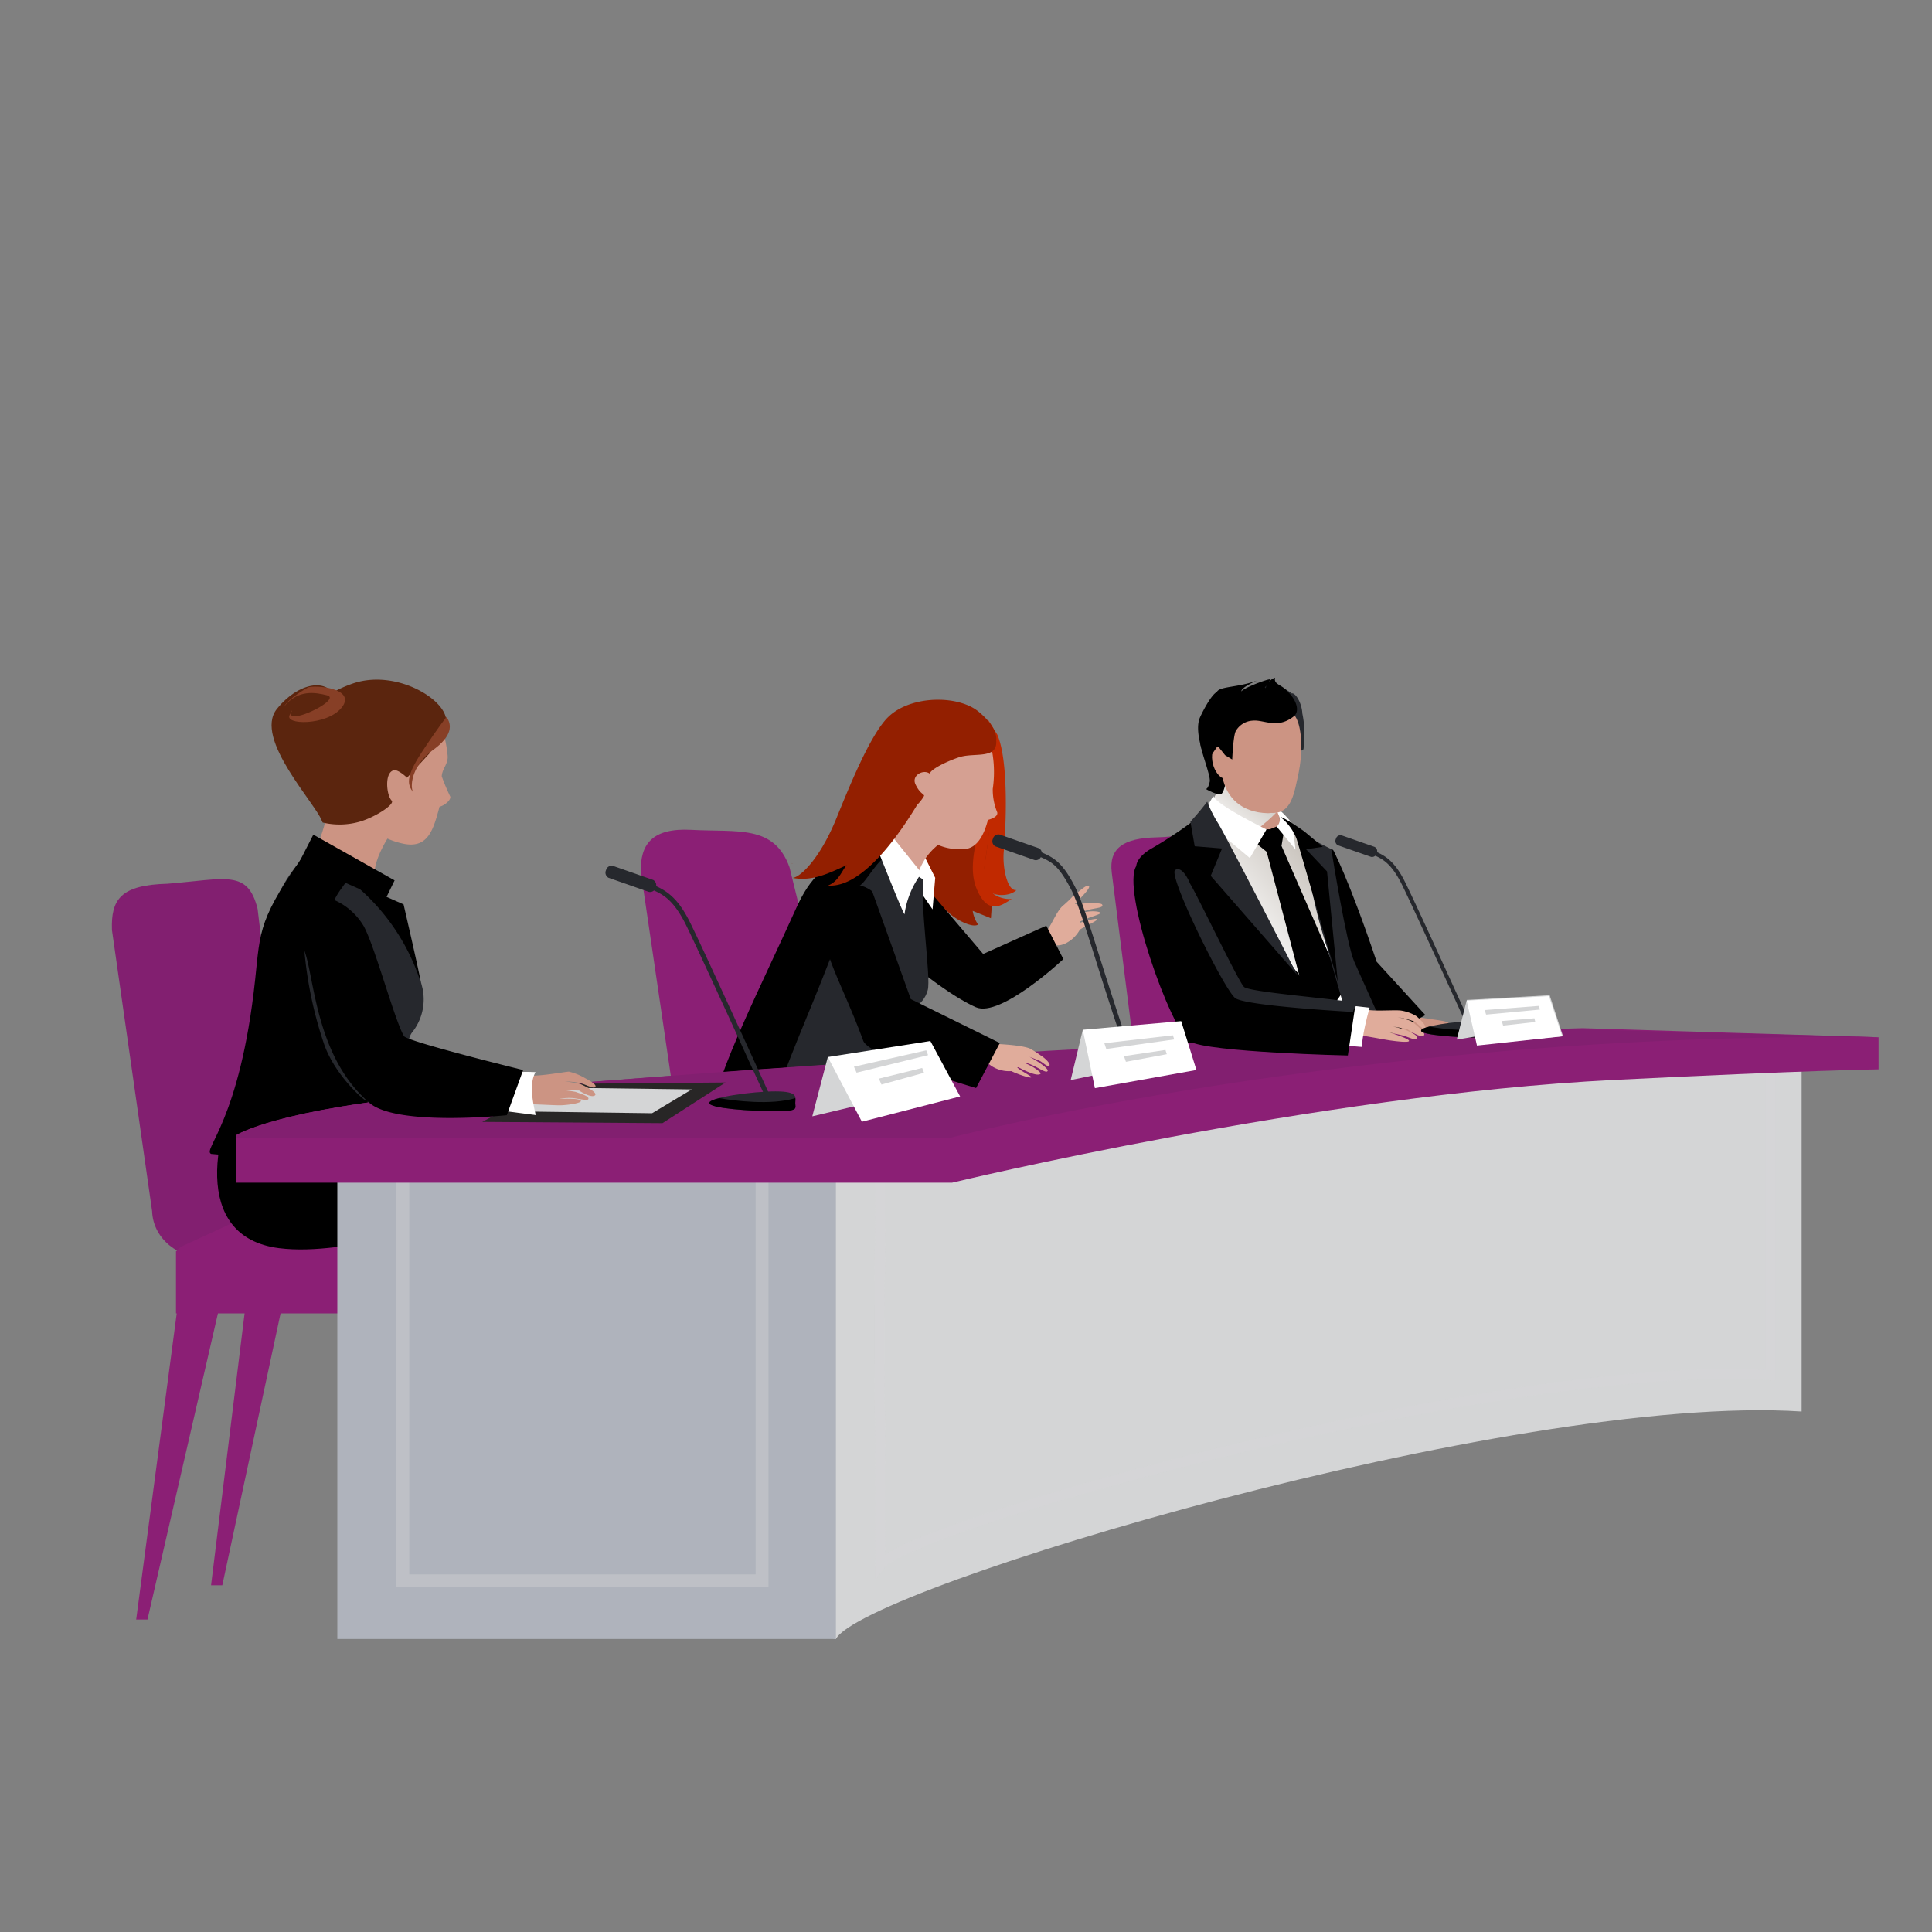 <svg xmlns="http://www.w3.org/2000/svg" xmlns:xlink="http://www.w3.org/1999/xlink" viewBox="0 0 450 450">
    <rect x="0" y="0" width="450" height="450" fill="#808080" stroke="none"/>
    <defs>
        <style>
            .cls-1 {
                isolation: isolate;
            }

            .cls-2 {
                fill: #931f00;
            }

            .cls-3 {
                fill: #c12900;
            }

            .cls-4 {
                fill: #e0ac9b;
            }

            .cls-5 {
                fill: #fff;
            }

            .cls-6 {
                fill: #8B1F75;
            }

            .cls-7 {
                fill: #d5a092;
            }

            .cls-8 {
                fill: #26282d;
            }

            .cls-9 {
                fill: #cc9483;
            }

            .cls-10 {
                fill: #5b250e;
            }

            .cls-11 {
                fill: #821f70;
            }

            .cls-12 {
                fill: #000;
            }

            .cls-13 {
                fill: #000;
            }

            .cls-14 {
                fill: #873f26;
            }

            .cls-15,
            .cls-16,
            .cls-18 {
                mix-blend-mode: multiply;
            }

            .cls-15 {
                fill: url(#linear-gradient);
            }

            .cls-16 {
                fill: url(#linear-gradient-2);
            }

            .cls-17,
            .cls-18,
            .cls-20 {
                fill: #d4d5d6;
            }

            .cls-18 {
                opacity: 0.55;
            }

            .cls-19 {
                fill: #afb3bc;
            }

            .cls-20 {
                opacity: 0.4;
            }

            .cls-21 {
                fill: #282626;
            }
        </style>
        <linearGradient id="linear-gradient" x1="282.43" y1="258.62" x2="308.43" y2="240.68"
            gradientTransform="translate(-58.32 21.09) rotate(-15.63)" gradientUnits="userSpaceOnUse">
            <stop offset="0" stop-color="#fff" />
            <stop offset="0.52" stop-color="#c6c0b9" />
        </linearGradient>
        <linearGradient id="linear-gradient-2" x1="278.4" y1="281.44" x2="303.95" y2="269.76"
            gradientTransform="translate(-58.32 21.09) rotate(-15.63)" gradientUnits="userSpaceOnUse">
            <stop offset="0" stop-color="#fff" />
            <stop offset="1" stop-color="#c6c0b9" />
        </linearGradient>
    </defs>
    <g class="cls-1">
        <g id="Layer_6" data-name="Layer 6">
            <path class="cls-2"
                d="M193.71,196.9s3.81,1.86,11.77-22.15c3.24-9.77,1.54-6.21,7.19-8.29,15.05-5.56,18.77,4,19.47,5.18l1.15,7.67-2.49,34.57-4.24-1.72a7.53,7.53,0,0,0,1.25,3.18c-1.36,1-6.29-1.61-7.62-3.7,1.19,2.35,3.13,3.91,2.23,4-7.6,1.1-14.88-7.59-17.16-13.41Z" />
            <path class="cls-3"
                d="M230.21,167.77a125.59,125.59,0,0,1-1.29,36.08c-.93,5.15,5.88,5.5,7.81,3.47-2.11.3-3.27-5.32-2.94-8.92.53-5.81,1.19-21-1.48-27.25Z" />
            <path class="cls-3"
                d="M229.72,168.59c3.07,2.78,1.79,18.67-.43,33.28-1,6.76,4.61,7.75,6.36,7.51-2.12,1.37-5.43,4-8.09-2.14-3.43-8,3.47-17.5,1.52-31.11C227.77,166.9,229.72,168.59,229.72,168.59Z" />
            <path class="cls-4"
                d="M243.92,216.7c1.41-2.07,2.37-4.82,3.9-5.94,2.15-1.93,1.69-1.73,2.27-2.15,1.23-.9,3.32-3,3.59-2.09.11.4-1.27,1.93-2.33,3l-1,1.06c1.46-.13,6-.42,6.34.08.64,1-2.37.71-4.49,1.74l-.06.25c1.62-.64,4.19-.39,4.17,0s-3.15,1.1-4.7,2a2.29,2.29,0,0,1-.09.28c1.43-.45,4-1.18,4-.79s-2.41,1.38-4,2.39a7.6,7.6,0,0,1-3.47,3.27c-1.8.79-2.7.15-2.7.15Z" />
            <path
                d="M243.7,215.61,229,222.2l-12.5-14.68s-8.28-11.08-15.4-1.43c-5,6.75,17,24.45,26.19,28.51,5.76,2.53,20.39-11.21,20.39-11.21Z" />
            <polygon class="cls-5" points="214.96 198.73 217.83 204.46 217.21 211.81 211.99 204.24 214.96 198.73" />
            <polygon points="213.31 287.27 229.95 276.44 228.9 265.1 210.01 272.42 213.31 287.27" />
            <polygon class="cls-6"
                points="235.82 343.19 238.22 343.19 230.51 274.1 225.78 265.93 170.19 264.9 170.19 279.29 170.35 279.29 162.41 343.6 164.81 343.6 178.59 279.29 223.07 279.29 235.82 343.19" />
            <path class="cls-6"
                d="M183.89,202c-3.59-9.95-12-8.12-22.86-8.71-9.09-.49-12,3.33-11.75,9.92l8.78,59.73c.24,6.19,6.26,10.62,13.37,9.9s28-2.74,27.71-8.91Z" />
            <polygon class="cls-6"
                points="219.78 350.45 223.6 350.45 216.1 285.81 226.57 280.7 227.32 264.04 154.96 272.59 154.86 283.33 155.01 283.33 146.49 350.89 148.89 350.89 163.77 283.33 208.68 285.81 219.78 350.45" />
            <path class="cls-6"
                d="M157.4,273.49c-3,0-3.17-1-.5-2.27l19.67-9.06c2.68-1.24,2.1-1.55,5-1.54l43.27,1.93c3,0,5.5,1.73,3.19,3.55l-8.47,3.53c-2.31,1.81-4.69,6.59-7.63,6.58Z" />
            <path class="cls-7"
                d="M228.36,192.94c-15.47,2.28-15.08,13.75-15.78,16.19-1.07,3.73-3.35-1.65-7.39-6.68-3.54-4.44-3.64-5.88-6.33-8,3.15-1.4,17.26-15.91,19-23.93S228.36,192.94,228.36,192.94Z" />
            <path class="cls-8"
                d="M207.58,199c2,2.31,7.51,5.92,7.51,5.92-.83,6,1.79,22.81,1,25.69-1.06,4-5,4.84-6.58,6.59-5.44,5.82-5.81,11.23-3.7,15,1.28,2.3-26.44,6.56-26.44,6.56s-10,1.45-12.12-1.15c-1.35-1.62,14.5-32.75,19.55-42.1s7.31-13.9,18.08-20.71C205.76,199.94,205.23,196.3,207.58,199Z" />
            <path
                d="M185.27,211.92c-7.34,16.33-18.88,39.08-19.2,47l13.33-.09s2.76-8,8.3-21.41c11.09-26.88,11.32-30.64,12.45-31.11,1.51-.62,4.27-6.43,7.26-7.53-2.27-1.57-1.94-1.46-4.81-5.3C191.74,202.44,189,203.55,185.27,211.92Z" />
            <path class="cls-7"
                d="M214.34,164.8c-8.58,1.31-8.09,7.9-5.2,18.41s8.05,14.95,15.32,14.58c2.48-.11,4.4-2.07,5.65-6.81,1.22-.35,2.33-.87,2.17-1.75a13.9,13.9,0,0,1-1.05-5.48,26.94,26.94,0,0,0-.71-11.17C227.61,162.07,219.68,164,214.34,164.8Z" />
            <path class="cls-9"
                d="M249,304.73a59.53,59.53,0,0,0,1.57,8.07s17.51,6,21.44,4.52-7.87-3.54-13.91-16.26C254.93,294.34,249,302.64,249,304.73Z" />
            <path
                d="M249.05,307.52c-.18-3.06-2.81-9.67-2.81-9.67l10.65-2.5s-2.52-.38,1.47,5.93c1.22,1.92,1.57,2.58,2.63,4.08.47.69-4.89,4.1,3.55,10.46,1.59,1.46,5.28-.72,7.52-.56,0,0,5,0,4.05,3.7-.47,1.92-10.67,4.75-13.92,1a10.88,10.88,0,0,0-7.48-4.12c-.3,2,1,8.37,1,8.37a5.85,5.85,0,0,1-1.86.32c-.14-1.71-2.05-8-3.41-8.88C248.73,314.7,249.19,310.23,249.05,307.52Z" />
            <path
                d="M232.27,249.7c3.66-1.55,11.48-3.52,15.16,1,2.14,2.62,2.82,4.78,3.93,12.07.73,4.73,12.93,46.21,12.93,46.21l-17.7,5.62s-9-48.79-12.43-49.31S224.1,254.68,224,253.84,232.27,249.7,232.27,249.7Z" />
            <path class="cls-9"
                d="M233.13,327.33c-.32,4.86,5.24,12.55,11.79,17.42,0,0-5.67,5.15-15-6-2.8-3.36-6-15.7-6-15.7S234.14,311.61,233.13,327.33Z" />
            <path
                d="M222.92,339.42c-1.52-1.21-.18-5.53.2-8.24.42-3-.88-10-.88-10l13.34-.07s-3.76,3.44-.22,10.08c.35.66-4.87,6.13-3.35,8.16,1.14,1.55,10,3.32,12.18,3.91,0,0,4.87,1,3.25,4.44-.83,1.78-11.39,2.58-13.83-1.77a10.82,10.82,0,0,0-6.55-5.49c-.68,1.91-.67,8.38-.67,8.38a5.93,5.93,0,0,1-1.88,0C224.7,347.08,224.06,340.65,222.92,339.42Z" />
            <path class="cls-8"
                d="M211,269.1c4.5,2.24,15.23,3.24,14.8,5.52-3.38,17.56-6.19,41.29-5.34,50.84L236.78,328s7.9-47.35,8.7-54.77a13.51,13.51,0,0,0-13.75-15.16C226.58,258.14,211,269.1,211,269.1Z" />
            <path class="cls-5"
                d="M205.53,192l9.14,11.37a20.55,20.55,0,0,0-4,9.61c-1.65-3.19-7.33-18.18-7.77-18.52S205.53,192,205.53,192Z" />
            <path class="cls-9"
                d="M87.3,203.37c-.24-4.14,5.51-13,9.25-15.48,0,0-20.24-12.32-19.64-5.78.46,5.08-2.44,16.95-6,18.48-7.82,3.38-7.2,23.71-1.62,29.28,3.79,3.79,23.82-3.87,24.15-4.09C94.89,224.81,86.42,213.22,87.3,203.37Z" />
            <path class="cls-9"
                d="M75.91,176.31c-1-10.41,5.48-14.82,13.74-15.62s13.59,4.88,14.61,15.27c.19,2-1.26,3-1.37,4.85a47.64,47.64,0,0,0,2,4.76c.11.85-1.35,2.05-2.52,2.33-1.4,5.24-2.61,9.8-8.37,8.63C85.87,194.89,76.93,186.71,75.91,176.31Z" />
            <path class="cls-10"
                d="M100.07,175.44l3.06-5.46c4.33-4.85-9.64-14.8-21.14-10.71-10.69,3.8-11.54,9.84-11.16,16.47s4.34,15.85,4.34,15.85a17,17,0,0,0,8.32-.12c3.63-.95,8.6-4.13,7.74-5-1.2-1.17-1.75-6.51.47-7.05,1.07-.27,3.11,1.73,3.11,1.73Z" />
            <polygon points="104.92 307.52 123.14 295.66 122.59 281.36 101.31 291.25 104.92 307.52" />
            <polygon class="cls-6"
                points="129.58 368.79 132.2 368.79 123.76 293.09 119.17 282.27 57.69 283.02 57.69 298.78 57.85 298.78 49.16 369.24 51.78 369.24 66.88 298.78 115.61 298.78 129.58 368.79" />
            <path class="cls-11"
                d="M60,211.69c-2.31-9.24-7.4-6.93-21-5.85-10.85.3-13.19,3.59-12.92,10.81l9.35,65.46c.24,6.78,6.81,11.68,14.61,10.92s18.75-4.31,18.4-11.09Z" />
            <polygon class="cls-6"
                points="112.01 376.74 116.19 376.74 107.98 305.92 135.27 292.53 87.8 283.99 40.99 291.44 40.99 305.92 41.16 305.92 31.72 377.22 34.35 377.22 50.76 305.92 99.84 305.92 112.01 376.74" />
            <path class="cls-6"
                d="M43.67,292.43c-3.23,0-3.48-1.15-.54-2.48L64.67,280c2.94-1.36,2.29-1.7,5.52-1.69l48,.23c3.22,0,6,1.89,3.49,3.9l-9.87,5.74a19.91,19.91,0,0,1-10.5,3.59Z" />
            <path class="cls-9"
                d="M144.81,294.62c-3.07,2.21-23.35,42.92-24,46-2.32,10.2,2.24,20.71,7.62,27.48-5.42,1.1-10.53-1.53-16.28-11.56-2.35-4.08-6-7.51-5.85-10.43.23-6.63,1.75-2.13,5-11s6.08-37,17.43-48.46C135.67,279.68,147.87,292.4,144.81,294.62Z" />
            <path class="cls-8"
                d="M108.58,340.32c-2.23.81-4.76,4.34-4.87,8.22s2.15,6.71-.84,15.24c1.74,1.07,1.93.67,1.93.67s3-10.71,4.57-9.41,2.49,6.92,4.48,11.48,13.91,7.35,15,6.55,2.91-3.95.45-5.94-2.82-3.09-2.82-3.09a8.08,8.08,0,0,1-8.57-3.72C114.1,354,108.58,340.32,108.58,340.32Z" />
            <path class="cls-9"
                d="M131.74,268.94c1.6,7.25,7.29,20.07,5.44,23.37s-4.47,55.14-3.81,58.21c2.17,10.25,10.71,17.88,18.45,21.76-4.45,3.28-10.21,3-19.63-3.67-3.83-2.72-8.56-4.31-9.69-7-2.57-6.12.7-2.69,0-12.1s-10-36.16-4.52-51.3c3.37-9.26.46-21.78,1.28-25S131.74,268.94,131.74,268.94Z" />
            <path
                d="M122.19,355.37c-1.69,1.67-2.49,5.93-1,9.49s4.77,5.2,5.65,14.2c2,.25,2-.2,2-.2s-1.74-11,.21-10.46,5.14,5.23,8.87,8.55,15.71.85,16.33-.33,1-4.8-2.09-5.58-3.85-1.62-3.85-1.62a8.12,8.12,0,0,1-9.35.2C133,365.48,122.19,355.37,122.19,355.37Z" />
            <path class="cls-12"
                d="M85.86,252.24c0,5.7,6.06,8.07,11,11.46s30.82-4.78,35.93-2.31,6.58,5.34,12.09,25.93c4.66,17.41,6.86,23.36,6.86,23.36l-32.95,12S127,286.59,104,286.16c-9.67-.19-45.62-2.48-44.81-13.05S57.78,249,57.78,249Z" />
            <path class="cls-13"
                d="M65,290.72c16.51,2.09,38.91-7.72,45.79-2.13.67,7.17-.19,38.16-.19,38.16L137,316c-.73-12.94-5.16-42.78-9.39-45.82-10.55-7.58-50.44,8.9-56.09-4.2-2.86-6.65.54-14.56,5-21.1L57.78,249C49.59,263.1,44.37,288.11,65,290.72Z" />
            <path class="cls-8"
                d="M83.55,203.08c2.59,2.07,10.73,16.71,10.73,16.71a37.73,37.73,0,0,1,4.18,10.62,12.35,12.35,0,0,1-2.55,10.16c-1.55,2.08-2.18,12.2-2.51,15s-.46,16.27-.46,16.27-32,.34-35.41-1.21c-2.08-1,3.28-27.4,3.88-38.8s-.7-22.58,11-33.81C75.75,199.44,79.68,200,83.55,203.08Z" />
            <path
                d="M59.43,228.16c-3.52,33-12.35,39.62-10.26,40.61,0,0,34.54,3.24,34.87,1.54,6.37-32.83-7.56-52.43-6.92-57.87.47-4,3-5.78,5.73-10.31-3.44-2.75-6.15-2.3-10.91-4.6C60.12,214,60.68,216.54,59.43,228.16Z" />
            <polygon points="72.98 194.41 91.91 205.06 89.65 209.71 69.69 200.83 72.98 194.41" />
            <path d="M81.38,205.07,94,210.65s4.62,20,3.91,17.9A49,49,0,0,0,81.38,205.07Z" />
            <path class="cls-10"
                d="M75.17,191.59c-1.33-4.17-16.23-19.53-10.68-26.46s13.69-7.63,14-.35C78.9,172.6,79.74,171.45,75.17,191.59Z" />
            <path class="cls-14"
                d="M71.88,160.05c3.12-.52,11.09.69,7.63,4.85s-13.52,4-12,1.56-1.39.69,1.56.35,9.88-4.16,7.1-4.86-6.76-1.38-10,2.6C67.38,162.47,71.88,160.05,71.88,160.05Z" />
            <path class="cls-14"
                d="M104,167c1.21,1.74,1.56,4.34-3.29,7.8-4.32,3.09-5.38,7.8-4.51,9.71-1.21-1.74-1.91-3.3,2.08-9.36S104,167,104,167Z" />
            <path class="cls-8"
                d="M315.93,296.08a37.79,37.79,0,0,1-4.4,17.79s13.15,4,14.21,3.94-.66-13.8-.85-17S315.93,296.08,315.93,296.08Z" />
            <path
                d="M312.58,311.48c-1,.95-2.88,2.87-2.37,7.27a20.7,20.7,0,0,0,1,4.76s6.31.42,7.2.36c.39,0,.29-1.63,1.91-1.37s5.8,2.37,9,2.53,10.21-.76,10.7-1.71c.3-.57,1.49-4.7-.83-5.09s-10.49-3.43-11.6-4.43-.63-2.93-2.07-3.38-3.85.94-3.43,1.81a1.68,1.68,0,0,1,.16,1.36s-6.46,1.1-7.6-.25A8.05,8.05,0,0,0,312.58,311.48Z" />
            <polygon class="cls-11"
                points="349.19 313.3 351.22 313.3 343.67 264.86 341.1 258.52 293.29 256.95 293.29 269.19 293.42 269.19 289.42 316.41 291.46 316.41 300.44 269.19 338.75 266.78 349.19 313.3" />
            <path class="cls-6"
                d="M298.18,196.47c-5.52-5.86-19.6-1.61-28.82-1.43-7.76.17-11.08,2.56-10.42,8.14l5.86,46.38c.6,5.23,6.35,11.8,12.34,10.72s25.18-2,32.08-7.93Z" />
            <polygon class="cls-6"
                points="315.32 328 318.58 328 312.19 273.55 344.04 266.49 343.07 256.78 270.12 261.78 269.79 272.08 269.93 272.08 262.58 326.91 264.63 326.91 277.39 272.08 305.86 273.55 315.32 328" />
            <path class="cls-11"
                d="M271.57,262.33c-2.51,0-2.7-.89-.41-1.93L306,254.54c2.28-1.07,7.14-.36,9.66-.35l24.48,2.07c2.51,0,4,.21,2,1.77l-29.79,6.16c-3.8,1.56-4.39.88-6.9.86Z" />
            <path class="cls-8"
                d="M347,289a36.37,36.37,0,0,1-4.88,16.88s12.45,4.33,13.47,4.31-.11-13.24-.18-16.3S347,289,347,289Z" />
            <path
                d="M343.2,303.66c-1,.86-2.86,2.63-2.55,6.87a20.05,20.05,0,0,0,.82,4.61s6,.64,6.88.62c.39,0,.36-1.56,1.88-1.25s5.49,2.49,8.55,2.76,9.8-.34,10.32-1.24c.3-.53,1.6-4.44-.62-4.9s-9.91-3.69-11-4.69-.48-2.83-1.85-3.31-3.72.75-3.36,1.6a1.6,1.6,0,0,1,.11,1.31s-6.24.81-7.28-.52A8,8,0,0,0,343.2,303.66Z" />
            <path
                d="M302,236.83s6.7,9.82,8.62,11.55,32.61,10.7,30.44,15.33-1.95,34.34-1.47,37.92c.21,1.5,13.44,1.29,17.26.49-.23-14.89,2.35-44.25,1.2-50-2-9.84-32.44-9.74-35-12.06l-7.07-7.6Z" />
            <path
                d="M281.73,240.75c-5.46,5.45-2.07,19.77,6.9,21.61,4.28.87,30.53,2.58,30,4.76-.34,1.42-3.15,13-1.73,38.85,9.19,1.41,14.15,1.21,19.1,1.74,0,0,.51-27.07.87-42.54.1-4.67,1.75-8.31,1.3-9.77-2.61-8.46-22.38-10.43-25-11.49s-4.49-7.6-4.49-7.6S284.39,238.09,281.73,240.75Z" />
            <path class="cls-9"
                d="M299.44,182.91c0,2.87-2.51,6.91-.95,9s-1.52,5.22-3,5.51-14.61-7.65-14.61-7.65,5-9.38,4.72-11.57S299.44,182.91,299.44,182.91Z" />
            <path class="cls-15"
                d="M298.74,187.4c-.87,2-9.1,8.78-11.45,9.22-2,.37-4.74-6.41-6.23-7.48,2.69-5,4.49-9.12,4.41-9.58C285.47,179.56,298.25,185.84,298.74,187.4Z" />
            <path class="cls-5"
                d="M281.8,192.74l17.56,48.14,16.73-4L303.48,196l-4.78-5a4.51,4.51,0,0,1-4.3,2.54C292.36,193.57,281.8,192.74,281.8,192.74Z" />
            <path class="cls-16"
                d="M298.54,190.46c-.56,1-.8,2.83-3,3s-11.5-.88-12.5-2.22c-.49.74-1.95.86-1.95.86l23.41,38,3.93-11.31-5.25-23.7Z" />
            <polygon class="cls-13"
                points="296.03 193.15 292.31 193.16 292.09 196.02 295.04 198.41 304.04 232.57 310.48 234.37 311.3 232.34 296.03 193.15" />
            <polygon class="cls-12"
                points="313.12 230.51 298.49 197.03 299.01 193.93 297.71 192.37 295.9 193.1 296.94 196.38 310.48 234.37 313.12 230.51" />
            <path class="cls-5" d="M282.59,185.41c1,2.28,12.4,7.79,12.4,7.79l-3.87,6.66-11.37-9.51Z" />
            <path class="cls-5"
                d="M297.37,192.54l4.37,5.32s-.53-5.59-1.27-6.67a22,22,0,0,0-3.62-3.48A26,26,0,0,1,298,190.3,2.14,2.14,0,0,1,297.37,192.54Z" />
            <path
                d="M314,251.13s-38,10.08-37.79,6.8a119.69,119.69,0,0,0-1.42-22.71c-.66-4.28-2.73-18.93-3.7-20.64s-6.42-12.93-6.42-12.93,0-1.88,3.29-3.87a95.81,95.81,0,0,0,13.07-9s2.61,7.47,4.68,10.13,14.61,26.12,16.41,27.48C304.07,228.39,314,251.13,314,251.13Z" />
            <path class="cls-8"
                d="M315.35,242.53,309,220.42a113.89,113.89,0,0,1-5.13-24.91l-3.47-3.74c2.77,2.59,6,4.16,10.08,6.21,1.2.6,2.75,15.23,3.45,17.07,2.37,6.17,7.74,19.68,11.27,25.93Z" />
            <path class="cls-8"
                d="M281.18,186.72a57.47,57.47,0,0,1-3.91,4.66l1,5.73,6.37.52L282,204l20.18,23.11S285.68,195,283.87,192A30.8,30.8,0,0,1,281.18,186.72Z" />
            <path
                d="M298.23,190.3c.95.08,5.58,3.36,5.58,3.36l4.29,3.58-3.89.57,4.88,5.16,2.51,25.7s-8.54-29.95-9.62-33.35A12.09,12.09,0,0,0,298.23,190.3Z" />
            <path
                d="M279.53,172.68c0,2,2.47,7.86,2.25,9.34-.06.47-.5,1.84-.9,1.72s3,1.78,3.65,1.15c1.44-1.38,1.7-10.23,1.34-10.74S279.53,172.68,279.53,172.68Z" />
            <path class="cls-9"
                d="M284.72,174.17c-.35-5.5-1.86-10.72,6.59-11.37,10.52-.82,10.09,5.27,10.75,11.95s-1.46,14.8-6.84,14.66c-6-.18-9.42-3.51-10.44-8.18-1.16-.47-2.17-2.28-2.4-3.94C282.06,175.12,282.72,173.19,284.72,174.17Z" />
            <path class="cls-9"
                d="M290.11,172.1c-.11,6.9,2.34,16.67,6.22,17.25,4.62.15,5.14-4.8,6.18-9.5.73-3.71,1.14-9.76-.69-13.57-1.2-2.44-2.4-3.63-4.35-3.81C293.81,163.58,290.2,166.4,290.11,172.1Z" />
            <path class="cls-8"
                d="M294.24,162.19l-.22-.47s-2.29-1.18-1.87-1.2c.23,0,1-.76,1.57.33l-1.1-1.82,5.17,1.36a2.89,2.89,0,0,1,2,.38c.86.58,1.52,1,1.52,1s-.13.82-.32-.31c1.15.29,2.28,2.78,2.35,4.72.13.58.25,1.38.34,2.09a30,30,0,0,1-.07,6.24l-.55.37s.44-7.13-2.29-9-8.85.12-8.85.12Z" />
            <path
                d="M279.51,167.08c.79-1.74,2.65-5.25,3.92-5.9.6-1.38,5.19-1,9.63-2.78,0,0-3.93,1.6-3.94,2.66h0c.53-.87,7.05-3.28,6.74-2.75-1.73,3-1.4,1-.91,2.26.13,0-.22.11-.09.09-.22-1.25,1.14-2.51,2.12-2.81-.34,1.7,1.63,1.52,3,3.33,1.69,1.48,3,4.36,1.37,5.67-3.81,3.05-7,.73-9.52,1a4.84,4.84,0,0,0-4,2.44c-.6,1.17-.82,6.61-.82,6.61l-1.66-1-1.72-2.16L281,177.55S277.92,170.57,279.51,167.08Z" />
            <path class="cls-8"
                d="M305.81,245.92c9,.69,23.78,5.07,26,8.35,2.41,3.62,1.3,10.12.69,11.87s-1,44.43-1,44.43l-5.27-.92s2.52-43.47,3.2-45.71-.28-7.34-2.32-8.87c-4.83-3.62-25.79-7.77-27.17-7.77S305.81,245.92,305.81,245.92Z" />
            <path class="cls-9"
                d="M330.82,237c2.86.49,5.29.66,6.26,1.08s3.18,3.57,3.18,3.57,1.35,3.75.63,4.19c-.43.28-3.05-3-3.51-3.43s-4.11-1.25-4.11-1.25,5.38,2.53,4,3.94c-.37.38-1.91-1.22-4.11-1.46-2.52-.29-5.49.67-10.12-3.53-1.16-1.06,2.24-6,2.24-6Z" />
            <path
                d="M310.13,198.06c-.35-2.44,4.54,8.08,10.52,25.95L332,236.43l-8.8,4.83s-6-13.28-7.76-17.25S310.3,199.27,310.13,198.06Z" />
            <path class="cls-17"
                d="M190.52,380.77l4.18,1c5.91-11.81,157.76-57.39,224.93-53V243.17S286.71,237.33,188.06,273C189.71,324.32,190.48,368.85,190.52,380.77Z" />
            <path class="cls-18"
                d="M203.85,364.53s-.1-22.91-.1-52.24h0c0-14.49,0-30.55.1-46.19h0v-.82l.77-.27C252.83,247.35,309,243.28,350.8,243.27h0a570.36,570.36,0,0,1,61.74,3.08h0l1,.13v75.07l-1.25-.08c-3-.21-6.2-.3-9.57-.3h0c-48.36,0-131.35,19.89-172.62,33.66h0c-13.68,4.5-23.06,8.73-24.18,10.41h0L203.86,368v-3.44Zm1.17,0h0Zm1.07-52.24c0,23.69.07,43.15.1,49.79h0c3.92-2.57,11.95-5.66,23.2-9.47h0c13.84-4.61,32.28-9.9,52.53-14.91h0c40.51-10,88.21-18.87,120.83-18.87h0c2.95,0,5.78.06,8.47.22h0V248.57a582.17,582.17,0,0,0-60.42-2.95h0c-41.43,0-97,4-144.61,21.31h0c-.07,15.37-.1,31.13-.1,45.36Z" />
            <rect class="cls-19" x="78.57" y="269.56" width="116.13" height="112.19" />
            <path class="cls-20"
                d="M92.32,369.72V266.33H179V369.72Zm85.16-1.5v0Zm-82.15-1.51H176V269.34H95.33v97.37Z" />
            <path class="cls-6"
                d="M55,275.47H221.76S306.65,255,376,251.53c45.72-2.27,61.55-2.46,61.55-2.46V241.6l-68.94-2.12s-129.17,3.51-265,15.32C64.43,258.21,55,264.39,55,264.39Z" />
            <path class="cls-11"
                d="M357.56,239.48S239.6,243,103.79,254.8c-39.24,3.41-48.65,9.59-48.65,9.59l-.06.74H220.9s94.33-25,216.81-23.53Z" />
            <polygon class="cls-21" points="112.32 261.31 154.31 261.6 168.99 252.13 128.9 252.47 112.32 261.31" />
            <polygon class="cls-17" points="117.69 258.83 151.88 259.29 161.13 253.74 126.12 253.28 117.69 258.83" />
            <path class="cls-9"
                d="M123,250.4c1.49.53,8.28-.72,9.5-.8a13.78,13.78,0,0,1,3.38,1.29c.56.34,3.59,1.82,2.67,2.37-.53.32-2.26-.74-3.47-1a17.88,17.88,0,0,0-3.57-.37,24.53,24.53,0,0,1,3.51.54c.9.34,4.45,2.09,3.51,2.73s-3.65-1.15-3.65-1.15l-4.27-.14a29,29,0,0,1,3.49.45c.74.33,3.42,1,2.89,1.74-.25.33-2.48-.19-3.74-.31a13.35,13.35,0,0,0-3,.2s4.44-.23,5,.36-3.05,1.11-4.8,1.13-7.65-.4-9.08-.21S123,250.4,123,250.4Z" />
            <path class="cls-5"
                d="M124.74,249.72c-1.34,2.35-.93,5.87.05,10l-7.1-.92a7.06,7.06,0,0,1,2.54-8.9C120.8,249.51,124.74,249.72,124.74,249.72Z" />
            <path
                d="M76.8,209.21c-4.13-1.23-13,4.78-11.1,12.84,3.81,15.75,16.78,30.69,19.76,34.24,5.32,6.33,32.58,3.46,32.58,3.46l3.81-10.52s-27-6.64-27.76-7.9c-2.21-3.78-6.72-20.78-9.38-25.63A15,15,0,0,0,76.8,209.21Z" />
            <path class="cls-8"
                d="M70.9,221.45c2.25,5.72,2.54,23.28,13.75,34.14,3.26,3.16-5.84-3.32-9.07-12.13A93.32,93.32,0,0,1,70.9,221.45Z" />
            <path class="cls-4"
                d="M317.82,235c1.31.68,6.82.17,8.44.37a9.74,9.74,0,0,1,3.65,1.31c.46.38,2.79,2.48,1.87,2.87-.53.23-1.55-1.29-2.63-1.72a23.15,23.15,0,0,0-3.65-.92s3.07.57,3.88,1.4c.62.64,3.08,2.48,2.15,2.95s-3.83-1.61-3.83-1.61l-3.29-.55a28.48,28.48,0,0,1,3.15.83c.63.41,3.15,1.18,2.28,2.11-.26.29-2.09-.62-3.24-.89s-2.9-.64-2.9-.64,4,1.21,4.45,1.82-2.74.23-4.36,0-7-1.31-8.32-1.31S317.82,235,317.82,235Z" />
            <path class="cls-5"
                d="M319,234.71c-1.85,6.72-1.78,9.14-1.78,9.14l-4.36-.35c.57-7.36.51-9.42,1.38-9.33C315.35,234.28,319,234.71,319,234.71Z" />
            <path
                d="M276.21,201.2c.11.31,11.38,27.35,13.54,28.65s25.92,4.43,25.92,4.43l-1.73,11.56s-32.44-.73-36.81-3.26S261,206.94,264.71,201.65,275.75,199.81,276.21,201.2Z" />
            <path class="cls-8"
                d="M277.22,205.87c1.84,3,11.15,22.6,12.53,24s27.89,3.25,26.56,4a3.53,3.53,0,0,0-1.18,1.83s-24.89-1.37-27.41-3.22-15.79-28.67-14-29.83S277.22,205.87,277.22,205.87Z" />
            <path class="cls-8"
                d="M185.23,256.9c0,1.27.91,1.92-4.62,1.92s-15.41-.65-15.41-1.92,9.88-2.7,15.41-2.7S185.23,255.62,185.23,256.9Z" />
            <path
                d="M165.2,256.9c0,1.27,9.88,1.92,15.41,1.92s4.62-.65,4.62-1.92c0-.38.07-.77,0-1.13-5.55,1.71-14.31.63-17.7,0C166.13,256.11,165.2,256.51,165.2,256.9Z" />
            <path class="cls-8"
                d="M178.3,255.59S162,219.76,159.48,214.84h0c-3.22-6.14-5.7-6.76-8.86-8.19h0a.55.55,0,0,1-.28-.73h0a.56.56,0,0,1,.73-.29h0c3.08,1.35,6.14,2.35,9.39,8.7h0c2.6,5,18.84,40.79,18.85,40.8h0a.55.55,0,0,1-.28.73h0a.48.48,0,0,1-.23,0h0a.55.55,0,0,1-.5-.32Z" />
            <path class="cls-8"
                d="M152.71,206.74a1.35,1.35,0,0,1-1.58,1l-9.38-3.28a1.35,1.35,0,0,1-.59-1.79h0a1.35,1.35,0,0,1,1.58-1l9.38,3.28a1.36,1.36,0,0,1,.59,1.8Z" />
            <path class="cls-8"
                d="M347.45,240.05c0,1,.75,1.59-3.81,1.59S331,241.1,331,240.05s8.14-2.22,12.69-2.22S347.45,239,347.45,240.05Z" />
            <path
                d="M331,240.05c0,1,8.14,1.59,12.69,1.59s3.81-.54,3.81-1.59c0-.31.05-.63,0-.93-4.57,1.41-11.78.52-14.57,0C331.72,239.4,331,239.73,331,240.05Z" />
            <path class="cls-8"
                d="M341.73,239s-13.39-29.51-15.5-33.56h0c-2.64-5-4.69-5.57-7.29-6.74h0a.46.46,0,0,1-.23-.61h0a.45.45,0,0,1,.6-.23h0c2.53,1.11,5.06,1.93,7.74,7.16h0c2.14,4.12,15.52,33.6,15.52,33.61h0a.45.45,0,0,1-.23.6h0a.43.43,0,0,1-.19,0h0a.47.47,0,0,1-.42-.27Z" />
            <path class="cls-8"
                d="M320.66,198.74a1.12,1.12,0,0,1-1.3.85l-7.72-2.7a1.11,1.11,0,0,1-.49-1.48h0a1.11,1.11,0,0,1,1.3-.85l7.72,2.7a1.11,1.11,0,0,1,.49,1.48Z" />
            <path class="cls-8"
                d="M274.26,247.25c0,1.24.89,1.87-4.51,1.87s-15-.63-15-1.87,9.64-2.64,15-2.64S274.26,246,274.26,247.25Z" />
            <path
                d="M254.72,247.25c0,1.24,9.64,1.87,15,1.87s4.51-.63,4.51-1.87c0-.37.06-.75,0-1.11-5.41,1.67-14,.61-17.26,0C255.63,246.47,254.72,246.86,254.72,247.25Z" />
            <path class="cls-8"
                d="M262.74,246.59C255.31,225,252,211.93,249.36,206.94h0c-3.16-6-4.77-6.3-7.85-7.69h0a.55.55,0,0,1-.27-.72h0a.55.55,0,0,1,.71-.28h0c3,1.31,5.24,2.05,8.38,8.19h0c2.71,5.27,6,18.17,13.44,39.8h0a.56.56,0,0,1-.34.69h0l-.18,0h0a.56.56,0,0,1-.51-.37Z" />
            <path class="cls-8"
                d="M242.54,199.33a1.32,1.32,0,0,1-1.55,1l-9.14-3.19a1.33,1.33,0,0,1-.58-1.76h0a1.32,1.32,0,0,1,1.55-1l9.14,3.19a1.32,1.32,0,0,1,.58,1.75Z" />
            <polygon class="cls-17" points="252.2 239.85 249.38 251.57 257.68 249.85 252.2 239.85" />
            <polygon class="cls-5" points="255.02 253.45 278.67 249.22 275.12 237.84 252.2 239.85 255.02 253.45" />
            <polygon class="cls-17" points="257.22 242.98 273.19 241.14 273.5 242.1 257.67 244.32 257.22 242.98" />
            <polygon class="cls-17" points="261.79 245.99 271.46 244.55 271.77 245.54 262.25 247.31 261.79 245.99" />
            <polygon class="cls-17" points="344.18 243.32 364.05 241.33 360.94 231.8 341.62 232.9 344.18 243.32" />
            <polygon class="cls-17" points="341.61 233.06 339.31 242.13 347 240.88 341.61 233.06" />
            <polygon class="cls-5" points="344.01 243.53 363.87 241.38 360.78 232.01 341.61 233.06 344.01 243.53" />
            <polygon class="cls-17" points="345.82 235.26 358.46 234.29 358.67 235.15 346.14 236.32 345.82 235.26" />
            <polygon class="cls-17" points="349.78 237.81 357.39 237.18 357.6 238.04 350.1 238.88 349.78 237.81" />
            <path class="cls-4"
                d="M231.29,243.12c2.51.09,6.75.38,8.52,1.07a21.66,21.66,0,0,1,2.55,1.61c1.17.73,2.52,2.12,2,2.42S243,247.49,242,247l-2.22-.85c2.18,1.15,4.55,2.82,4.22,3.32-.44.65-2.69-1.3-5-1.91l-.23.08c2.05.79,3.86,2.22,3.57,2.48-.74.65-3.59-.7-5.14-1.55l-.28.07c1.14,1,3.59,2.11,3.25,2.3s-2.92-.65-4.62-1.46a7.53,7.53,0,0,1-4.61-1.19c-1.63-1.09-1.57-2.2-1.57-2.2Z" />
            <path
                d="M232.88,242.94l-20.74-10.23-9-25.12s-6.75-5.38-10.57,3.46c-3.32,7.7,3.12,16.59,8.5,31.37,1.38,3.81,26.28,11,26.28,11Z" />
            <polygon class="cls-17" points="192.81 246.2 189.2 260.01 200.86 257.23 192.81 246.2" />
            <polygon class="cls-5" points="200.75 261.27 223.63 255.38 216.7 242.47 192.81 246.2 200.75 261.27" />
            <polygon class="cls-17" points="198.9 248.45 215.74 244.64 216.17 245.76 199.51 249.84 198.9 248.45" />
            <polygon class="cls-17" points="204.71 251.23 214.79 248.74 215.22 249.87 205.31 252.61 204.71 251.23" />
            <path class="cls-2"
                d="M184.81,201.11c-.2,0-.39,0-.59-.08A3.11,3.11,0,0,0,184.81,201.11ZM228,165.82c-4.74-4-15.85-3.91-21.09,1.16-4.22,4.07-9.23,16.59-12.1,23.64-4,9.81-8.7,13.92-10.27,13.85,4.72.88,8.45-1.05,12.65-2.95-1.15,1.37-1.88,3.77-4.33,4.74,8.77.7,18.22-14.63,20.78-18.81a9.85,9.85,0,0,0,1.61-2.1c-.13-.52-.94-.45-2-2.62s1.92-3.65,3.32-2.51c.05-.84,3.27-2.64,6.79-3.83s9,.59,8.68-3.89C232,172.5,232.77,169.78,228,165.82Z" />
        </g>
    </g>
</svg>